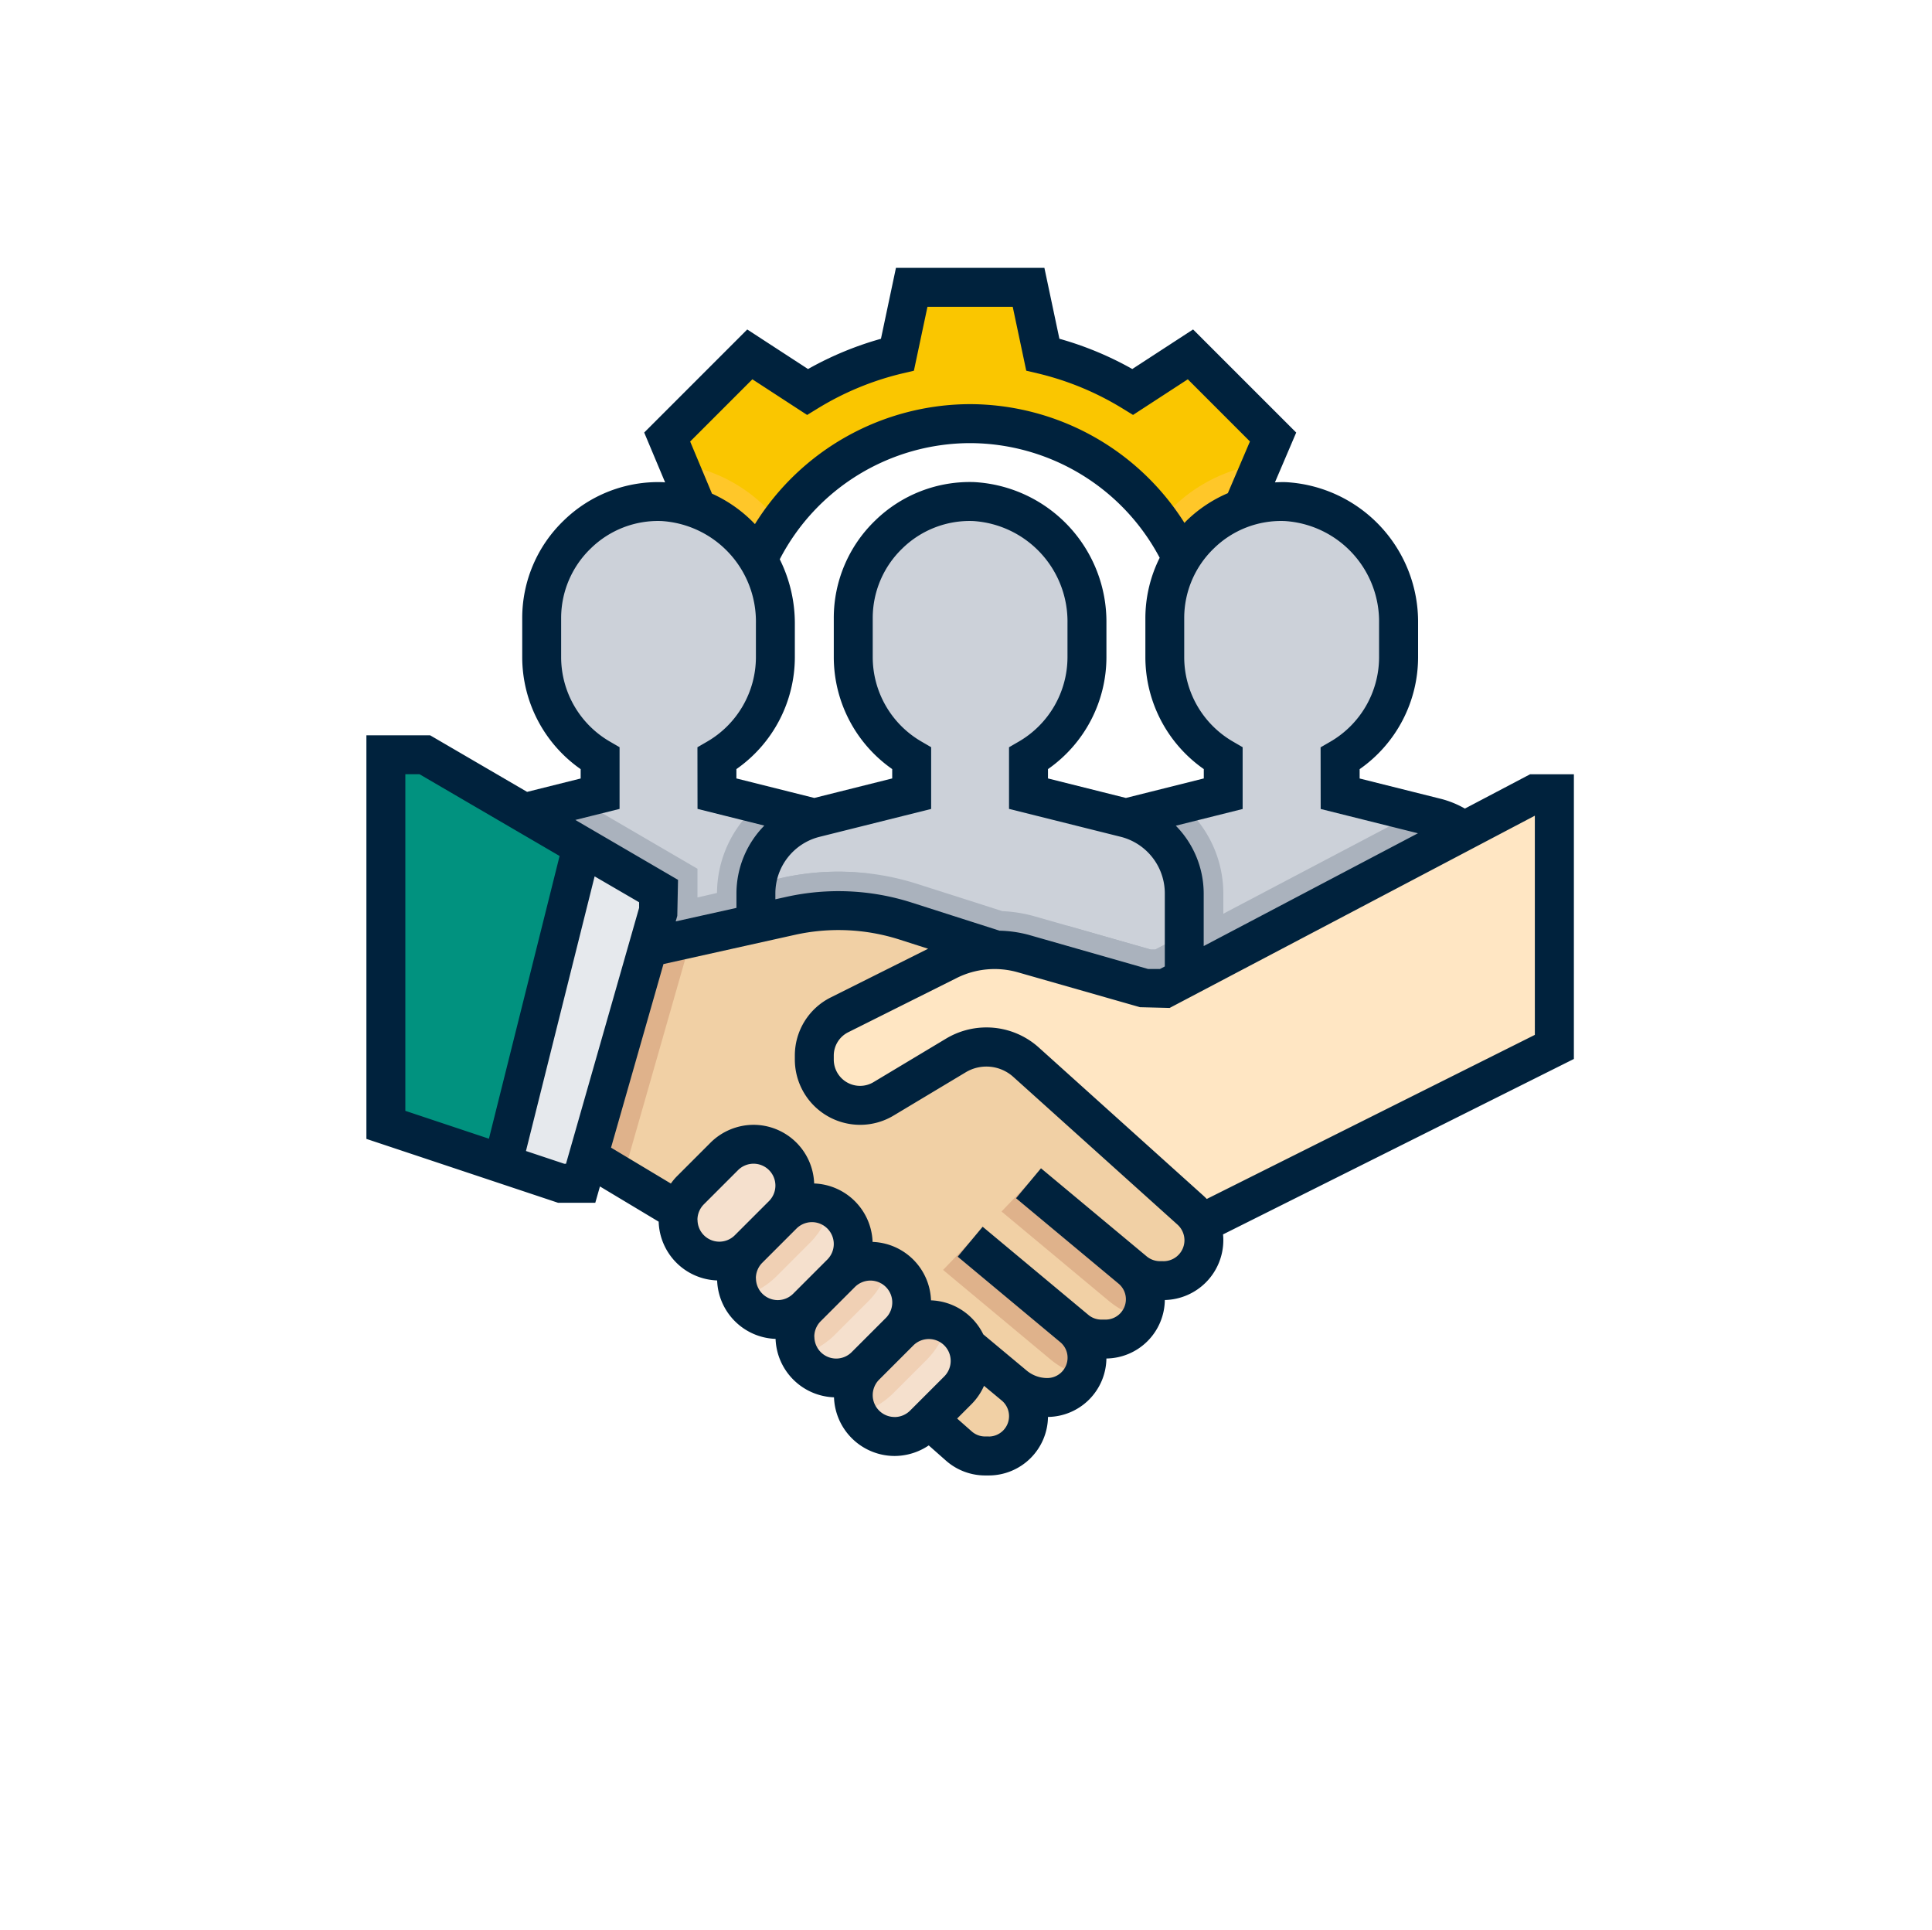 <svg xmlns="http://www.w3.org/2000/svg" xmlns:xlink="http://www.w3.org/1999/xlink" width="137.075" height="136.934" viewBox="0 0 137.075 136.934">
  <defs>
    <filter id="injertos_frutales" x="0" y="0" width="137.075" height="136.934" filterUnits="userSpaceOnUse">
      <feOffset dy="7" input="SourceAlpha"/>
      <feGaussianBlur stdDeviation="2.5" result="blur"/>
      <feFlood flood-opacity="0.102"/>
      <feComposite operator="in" in2="blur"/>
      <feComposite in="SourceGraphic"/>
    </filter>
  </defs>
  <g id="Grupo_1008810" data-name="Grupo 1008810" transform="translate(-276 -6784.893)">
    <g transform="matrix(1, 0, 0, 1, 276, 6784.89)" filter="url(#injertos_frutales)">
      <path id="injertos_frutales-2" data-name="injertos_frutales" d="M315.552,2205.771a60.813,60.813,0,1,0-60.813,60.815A60.573,60.573,0,0,0,315.552,2205.771Z" transform="translate(-186.98 -2145.15)" fill="#fff" stroke="#fff" stroke-width="2"/>
    </g>
    <g id="Grupo_16872" data-name="Grupo 16872" transform="translate(-628 53.893)">
      <g id="Grupo_16871" data-name="Grupo 16871" transform="translate(930 6750)">
        <path id="Trazado_26444" data-name="Trazado 26444" d="M2645.791-235.692l-5.863-5.863-4.093,2.665a21.9,21.9,0,0,0-6.384-2.647l-1.009-4.774h-8.291l-1.01,4.774a21.88,21.88,0,0,0-6.384,2.647l-4.095-2.665-5.862,5.863,2.122,5.062.2,10.57h2.59A16.582,16.582,0,0,1,2624.3-236.64a16.582,16.582,0,0,1,16.58,16.581h2.763l-.01-10.57Z" transform="translate(-2581.463 247.694)" fill="#fac600"/>
        <path id="Trazado_26445" data-name="Trazado 26445" d="M2603.783-230.96l1.322,3.153.028,10.57h2.763a16.481,16.481,0,0,1,3.044-9.553A11,11,0,0,0,2603.783-230.96Z" transform="translate(-2581.644 244.871)" fill="#ffc729"/>
        <path id="Trazado_26446" data-name="Trazado 26446" d="M2652.852-230.947a11.048,11.048,0,0,0-7.2,4.076,16.5,16.5,0,0,1,3.1,9.637h2.763l-.01-10.57Z" transform="translate(-2589.343 244.868)" fill="#ffc729"/>
        <path id="Trazado_26447" data-name="Trazado 26447" d="M2668-193.145v-6.739a5.529,5.529,0,0,0-4.187-5.363l-6.867-1.716,0-2.5a8.279,8.279,0,0,0,4.147-7.174v-2.416a8.521,8.521,0,0,0-8.033-8.634,8.29,8.29,0,0,0-8.546,8.286v2.763a8.277,8.277,0,0,0,4.145,7.172v2.5l-6.867,1.718a5.525,5.525,0,0,0-4.186,5.361v6.739Z" transform="translate(-2587.863 244.269)" fill="#ccd1d9"/>
        <path id="Trazado_26448" data-name="Trazado 26448" d="M2648.658-195.047a8.258,8.258,0,0,0-2.973-6.336l-3.895.974a5.525,5.525,0,0,0-4.186,5.361v6.739h11.053Z" transform="translate(-2587.863 239.432)" fill="#aab2bd"/>
        <path id="Trazado_26449" data-name="Trazado 26449" d="M2613.825-193.145v-6.739a5.528,5.528,0,0,0-4.186-5.363l-6.867-1.716,0-2.5a8.281,8.281,0,0,0,4.147-7.174v-2.416a8.521,8.521,0,0,0-8.035-8.634,8.29,8.29,0,0,0-8.546,8.286v2.763a8.277,8.277,0,0,0,4.145,7.172v2.5l-6.868,1.718a5.526,5.526,0,0,0-4.187,5.361v6.739Z" transform="translate(-2577.9 244.269)" fill="#ccd1d9"/>
        <path id="Trazado_26450" data-name="Trazado 26450" d="M2618.184-195.047a5.528,5.528,0,0,0-4.186-5.363l-3.895-.974a8.263,8.263,0,0,0-2.973,6.336v6.739h11.053Z" transform="translate(-2582.259 239.432)" fill="#aab2bd"/>
        <path id="Trazado_26451" data-name="Trazado 26451" d="M2640.914-193.145v-6.739a5.529,5.529,0,0,0-4.187-5.363l-6.867-1.716,0-2.5a8.28,8.28,0,0,0,4.148-7.174v-2.416a8.521,8.521,0,0,0-8.035-8.634,8.291,8.291,0,0,0-8.546,8.286v2.763a8.277,8.277,0,0,0,4.145,7.172v2.5l-6.867,1.718a5.526,5.526,0,0,0-4.187,5.361v6.739Z" transform="translate(-2582.882 244.269)" fill="#ccd1d9"/>
        <g id="Grupo_16870" data-name="Grupo 16870" transform="translate(5.527 37.693)">
          <path id="Trazado_26452" data-name="Trazado 26452" d="M2668-194.913a5.528,5.528,0,0,0-4.187-5.363l-1.523-.38-18.463,9.718h-.312l-5.914-1.689v4.453H2668Z" transform="translate(-2593.39 201.605)" fill="#aab2bd"/>
          <path id="Trazado_26453" data-name="Trazado 26453" d="M2640.914-191.08l-2.065,1.086h-.312l-8.311-2.374a10.056,10.056,0,0,0-2.227-.351l-6.035-1.93a18.308,18.308,0,0,0-5.593-.872,18.43,18.43,0,0,0-4.006.441l-1.791.415a5.29,5.29,0,0,0-.06.7v6.739h30.4Z" transform="translate(-2588.408 200.661)" fill="#aab2bd"/>
          <path id="Trazado_26454" data-name="Trazado 26454" d="M2607.385-196.237l-6,1.389v-2.037l-8.459-4.934-5.317,1.329a5.529,5.529,0,0,0-4.187,5.363v6.739h30.4v-6.739a5.512,5.512,0,0,0-.2-1.4,18.529,18.529,0,0,0-2.234-.149A18.439,18.439,0,0,0,2607.385-196.237Z" transform="translate(-2583.427 201.819)" fill="#aab2bd"/>
        </g>
        <path id="Trazado_26455" data-name="Trazado 26455" d="M2637.922-170.881l-11.676-10.508-2.221-7.982-6.326-2.023a15.61,15.61,0,0,0-4.751-.74,15.565,15.565,0,0,0-3.383.371l-16.291,3.774-1.382,11.053,9.74,6.122,17.721,14.777,2.136,1.884a2.826,2.826,0,0,0,1.868.707h.255a2.824,2.824,0,0,0,2.823-2.823,2.826,2.826,0,0,0-1.016-2.169,3.65,3.65,0,0,0,2.338.847,2.824,2.824,0,0,0,2.823-2.823,2.827,2.827,0,0,0-1.015-2.169L2624.271-167l5.524,4.6a2.829,2.829,0,0,0,1.809.655h.3a2.824,2.824,0,0,0,2.823-2.823,2.827,2.827,0,0,0-1.015-2.169l.218.182a2.862,2.862,0,0,0,1.835.664H2636a2.868,2.868,0,0,0,2.869-2.869A2.866,2.866,0,0,0,2637.922-170.881Z" transform="translate(-2579.457 237.731)" fill="#f1d0a5"/>
        <path id="Trazado_26456" data-name="Trazado 26456" d="M2642.28-172.749,2630.6-183.257a4.181,4.181,0,0,0-2.8-1.073,4.178,4.178,0,0,0-2.151.6l-5.144,3.087a3.254,3.254,0,0,1-1.67.463,3.246,3.246,0,0,1-3.246-3.246v-.275a3.246,3.246,0,0,1,1.795-2.9l7.709-3.854a7.333,7.333,0,0,1,3.284-.776,7.312,7.312,0,0,1,2.019.283l8.683,2.48h1.382l26.252-13.818h1.382v17.963L2643.229-171.9Z" transform="translate(-2583.816 239.599)" fill="#ffe6c3"/>
        <path id="Trazado_26457" data-name="Trazado 26457" d="M2628.707-163.353l-1.921,2,7.658,6.381a5.587,5.587,0,0,0,2.243,1.112,2.781,2.781,0,0,0,.311-1.26,2.827,2.827,0,0,0-1.016-2.169Z" transform="translate(-2585.874 232.439)" fill="#dfb28b"/>
        <path id="Trazado_26458" data-name="Trazado 26458" d="M2618.981-151.221a2.932,2.932,0,0,0,2.931,2.931,2.929,2.929,0,0,0,2.073-.859l2.427-2.427a2.93,2.93,0,0,0,.858-2.073,2.929,2.929,0,0,0-2.93-2.931,2.928,2.928,0,0,0-2.072.858l-2.428,2.427A2.934,2.934,0,0,0,2618.981-151.221Z" transform="translate(-2584.438 231.193)" fill="#f5e0cd"/>
        <path id="Trazado_26459" data-name="Trazado 26459" d="M2613.9-156.3a2.932,2.932,0,0,0,2.93,2.931,2.93,2.93,0,0,0,2.073-.859l2.427-2.427a2.931,2.931,0,0,0,.858-2.073,2.931,2.931,0,0,0-2.93-2.932,2.927,2.927,0,0,0-2.072.859l-2.428,2.427A2.932,2.932,0,0,0,2613.9-156.3Z" transform="translate(-2583.504 232.127)" fill="#f5e0cd"/>
        <path id="Trazado_26460" data-name="Trazado 26460" d="M2608.823-161.38a2.932,2.932,0,0,0,2.931,2.931,2.93,2.93,0,0,0,2.073-.859l2.427-2.427a2.93,2.93,0,0,0,.858-2.073,2.93,2.93,0,0,0-2.93-2.932,2.927,2.927,0,0,0-2.072.859l-2.428,2.427A2.932,2.932,0,0,0,2608.823-161.38Z" transform="translate(-2582.57 233.061)" fill="#f5e0cd"/>
        <path id="Trazado_26461" data-name="Trazado 26461" d="M2614.064-163.927a5.707,5.707,0,0,0,1.427-2.49,2.9,2.9,0,0,0-1.309-.322,2.927,2.927,0,0,0-2.072.859l-2.428,2.427a2.932,2.932,0,0,0-.86,2.074,2.894,2.894,0,0,0,.322,1.309,5.7,5.7,0,0,0,2.491-1.427Z" transform="translate(-2582.57 233.061)" fill="#f0d0b4"/>
        <path id="Trazado_26462" data-name="Trazado 26462" d="M2619.143-158.848a5.708,5.708,0,0,0,1.427-2.49,2.9,2.9,0,0,0-1.309-.322,2.927,2.927,0,0,0-2.072.859l-2.428,2.427a2.937,2.937,0,0,0-.859,2.075,2.9,2.9,0,0,0,.322,1.308,5.7,5.7,0,0,0,2.491-1.427Z" transform="translate(-2583.504 232.127)" fill="#f0d0b4"/>
        <path id="Trazado_26463" data-name="Trazado 26463" d="M2624.222-153.768a5.706,5.706,0,0,0,1.427-2.49,2.9,2.9,0,0,0-1.309-.322,2.928,2.928,0,0,0-2.072.858l-2.428,2.427a2.939,2.939,0,0,0-.859,2.075,2.9,2.9,0,0,0,.322,1.308,5.7,5.7,0,0,0,2.49-1.427Z" transform="translate(-2584.438 231.193)" fill="#f0d0b4"/>
        <path id="Trazado_26464" data-name="Trazado 26464" d="M2603.744-166.459a2.932,2.932,0,0,0,2.931,2.931,2.93,2.93,0,0,0,2.073-.858l2.427-2.428a2.927,2.927,0,0,0,.857-2.072,2.93,2.93,0,0,0-2.929-2.932,2.93,2.93,0,0,0-2.073.859l-2.427,2.427A2.931,2.931,0,0,0,2603.744-166.459Z" transform="translate(-2581.636 233.995)" fill="#f5e0cd"/>
        <path id="Trazado_26465" data-name="Trazado 26465" d="M2602.482-189.669l-9.208,2.133-1.382,11.053,5.784,3.634Z" transform="translate(-2579.457 237.278)" fill="#dfb28b"/>
        <path id="Trazado_26466" data-name="Trazado 26466" d="M2597.692-194.625l-5.527,19.344h-1.382l-12.436-4.145v-26.253h2.764l16.581,9.673Z" transform="translate(-2576.966 240.222)" fill="#e6e9ed"/>
        <path id="Trazado_26467" data-name="Trazado 26467" d="M2592.256-199.178l-11.145-6.5h-2.764v26.253l8.29,2.763,5.528-22.108Z" transform="translate(-2576.966 240.222)" fill="#01927f"/>
        <path id="Trazado_26468" data-name="Trazado 26468" d="M2633.786-168.432l-1.921,2,7.658,6.381a5.593,5.593,0,0,0,2.243,1.112,2.784,2.784,0,0,0,.31-1.26,2.827,2.827,0,0,0-1.015-2.169Z" transform="translate(-2586.808 233.373)" fill="#dfb28b"/>
        <path id="Trazado_26469" data-name="Trazado 26469" d="M2662.322-212.081h-3.105l-4.628,2.435a6.856,6.856,0,0,0-1.647-.677l-5.821-1.457v-.662a9.7,9.7,0,0,0,4.147-7.929v-2.416a9.927,9.927,0,0,0-9.376-10.015c-.263-.007-.521,0-.781.016l1.51-3.534-7.317-7.315-4.313,2.807a23.371,23.371,0,0,0-5.172-2.146l-1.065-5.032h-10.531l-1.065,5.034a23.377,23.377,0,0,0-5.173,2.146l-4.313-2.807-7.311,7.311,1.484,3.536c-.056,0-.11-.013-.167-.015a9.6,9.6,0,0,0-7.031,2.727,9.584,9.584,0,0,0-2.94,6.94v2.763a9.7,9.7,0,0,0,4.146,7.928v.663l-3.8.949-6.882-4.014h-4.52v28.631l13.593,4.53h2.647l.33-1.157,4.167,2.5a4.3,4.3,0,0,0,4.148,4.168,4.3,4.3,0,0,0,4.146,4.146,4.3,4.3,0,0,0,4.145,4.145,4.31,4.31,0,0,0,4.3,4.161,4.352,4.352,0,0,0,2.422-.749l1.224,1.081a4.209,4.209,0,0,0,2.78,1.05h.256a4.207,4.207,0,0,0,4.2-4.151,4.2,4.2,0,0,0,4.145-4.145,4.2,4.2,0,0,0,4.145-4.149,4.249,4.249,0,0,0,4.151-4.24,3.865,3.865,0,0,0-.021-.415l24.892-12.445ZM2648.5-222.786v2.416a6.935,6.935,0,0,1-3.458,5.979l-.691.4.006,4.373,6.9,1.724-15.2,8v-3.722a6.873,6.873,0,0,0-1.979-4.815l4.742-1.185V-214l-.689-.4a6.929,6.929,0,0,1-3.456-5.976v-2.763a6.85,6.85,0,0,1,2.1-4.959,6.811,6.811,0,0,1,5.023-1.946A7.143,7.143,0,0,1,2648.5-222.786Zm-26.933,21.8-6.254-2a17.065,17.065,0,0,0-8.854-.4l-.792.175v-.409a4.142,4.142,0,0,1,3.139-4.023l7.914-1.977V-214l-.688-.4a6.928,6.928,0,0,1-3.457-5.976v-2.763a6.851,6.851,0,0,1,2.1-4.959,6.83,6.83,0,0,1,5.024-1.946,7.143,7.143,0,0,1,6.694,7.252v2.416a6.936,6.936,0,0,1-3.458,5.979l-.69.4,0,4.373,7.913,1.977a4.142,4.142,0,0,1,3.14,4.023v5.177l-.341.18h-.847l-8.495-2.428A8.715,8.715,0,0,0,2621.571-200.984Zm-15.59-26.341a15.243,15.243,0,0,1,13.507-8.244,15.268,15.268,0,0,1,13.45,8.133,9.61,9.61,0,0,0-1.015,4.3v2.763a9.7,9.7,0,0,0,4.145,7.928v.663l-5.526,1.384-5.529-1.384v-.662a9.7,9.7,0,0,0,4.147-7.929v-2.416a9.927,9.927,0,0,0-9.375-10.015,9.6,9.6,0,0,0-7.031,2.726,9.591,9.591,0,0,0-2.938,6.942v2.763a9.7,9.7,0,0,0,4.145,7.928v.663l-5.527,1.384-5.528-1.384v-.662a9.7,9.7,0,0,0,4.147-7.929v-2.416A10.182,10.182,0,0,0,2605.981-227.325Zm-6.355-8.357,4.414-4.414,3.885,2.529.743-.456a20.621,20.621,0,0,1,5.983-2.482l.849-.2.962-4.534h6.05l.959,4.532.851.2a20.64,20.64,0,0,1,5.983,2.482l.743.456,3.885-2.528,4.409,4.41-1.568,3.669a9.641,9.641,0,0,0-2.916,1.939c-.057.055-.105.114-.161.171a18.045,18.045,0,0,0-15.211-8.426,18.021,18.021,0,0,0-15.264,8.51,9.737,9.737,0,0,0-3.048-2.161Zm-5.009,26.062V-214l-.689-.4a6.929,6.929,0,0,1-3.456-5.976v-2.763a6.852,6.852,0,0,1,2.1-4.959,6.819,6.819,0,0,1,5.024-1.946,7.143,7.143,0,0,1,6.695,7.252v2.416a6.936,6.936,0,0,1-3.459,5.979l-.69.4.006,4.373,4.741,1.185a6.871,6.871,0,0,0-1.979,4.815v1.023l-4.31.958.112-.392.053-2.554-7.287-4.251Zm-15.2-2.461h1.007l9.938,5.8-5.014,20.056-5.931-1.977Zm11.278,27.634-2.719-.906,4.871-19.482L2596-203v.394l-5.187,18.156Zm9.448,3.978a1.561,1.561,0,0,1,.453-1.1l2.429-2.429a1.561,1.561,0,0,1,1.1-.454,1.551,1.551,0,0,1,1.549,1.549,1.563,1.563,0,0,1-.453,1.1l-2.43,2.429a1.557,1.557,0,0,1-1.1.453A1.55,1.55,0,0,1,2600.145-180.468Zm4.145,4.145a1.56,1.56,0,0,1,.454-1.1l2.429-2.429a1.556,1.556,0,0,1,1.095-.454,1.551,1.551,0,0,1,1.549,1.549,1.562,1.562,0,0,1-.453,1.1l-2.428,2.429a1.56,1.56,0,0,1-1.1.453A1.55,1.55,0,0,1,2604.29-176.323Zm4.145,4.146a1.56,1.56,0,0,1,.454-1.1l2.429-2.429a1.56,1.56,0,0,1,1.1-.454,1.551,1.551,0,0,1,1.549,1.549,1.558,1.558,0,0,1-.453,1.1l-2.429,2.429a1.56,1.56,0,0,1-1.1.454A1.551,1.551,0,0,1,2608.435-172.177Zm5.694,5.694a1.551,1.551,0,0,1-1.549-1.549,1.56,1.56,0,0,1,.454-1.1l2.429-2.429a1.558,1.558,0,0,1,1.1-.453,1.55,1.55,0,0,1,1.549,1.549,1.559,1.559,0,0,1-.452,1.1l-2.429,2.429A1.559,1.559,0,0,1,2614.129-166.483Zm6.682,1.382h-.256a1.433,1.433,0,0,1-.952-.361l-1.033-.912,1.037-1.038a4.281,4.281,0,0,0,.87-1.284l1.257,1.045a1.44,1.44,0,0,1,.518,1.107A1.443,1.443,0,0,1,2620.811-165.1Zm12.391-12.436h-.239a1.482,1.482,0,0,1-.951-.345l-7.493-6.244-1.77,2.124,7.277,6.062a1.442,1.442,0,0,1,.517,1.107,1.443,1.443,0,0,1-1.441,1.441h-.3a1.443,1.443,0,0,1-.922-.335l-7.5-6.253-1.77,2.124,7.277,6.064a1.431,1.431,0,0,1,.518,1.105,1.443,1.443,0,0,1-1.441,1.441,2.285,2.285,0,0,1-1.455-.526l-3.083-2.571a4.3,4.3,0,0,0-3.71-2.415,4.3,4.3,0,0,0-4.145-4.145,4.3,4.3,0,0,0-4.146-4.145,4.307,4.307,0,0,0-4.3-4.161,4.343,4.343,0,0,0-3.05,1.263l-2.429,2.429a4.2,4.2,0,0,0-.387.473l-4.245-2.547,3.72-13.022,9.328-2.074a14.237,14.237,0,0,1,7.414.335l2.035.651-6.9,3.451a4.6,4.6,0,0,0-2.556,4.139v.273a4.634,4.634,0,0,0,4.629,4.629,4.61,4.61,0,0,0,2.381-.66l5.146-3.086a2.852,2.852,0,0,1,3.313.319L2634.2-180.13a1.5,1.5,0,0,1,.492,1.107A1.487,1.487,0,0,1,2633.2-177.538Zm26.356-16.053-23.278,11.64c-.076-.08-.155-.157-.237-.231l-11.673-10.507a5.549,5.549,0,0,0-3.722-1.43,5.566,5.566,0,0,0-2.863.793l-5.147,3.087a1.85,1.85,0,0,1-.956.265,1.866,1.866,0,0,1-1.865-1.866v-.273a1.853,1.853,0,0,1,1.031-1.667l7.708-3.854a6.006,6.006,0,0,1,4.306-.4l8.683,2.48,2.1.053,25.912-13.638Z" transform="translate(-2576.655 248.005)" fill="#00223d"/>
      </g>
    </g>
  </g>
</svg>
